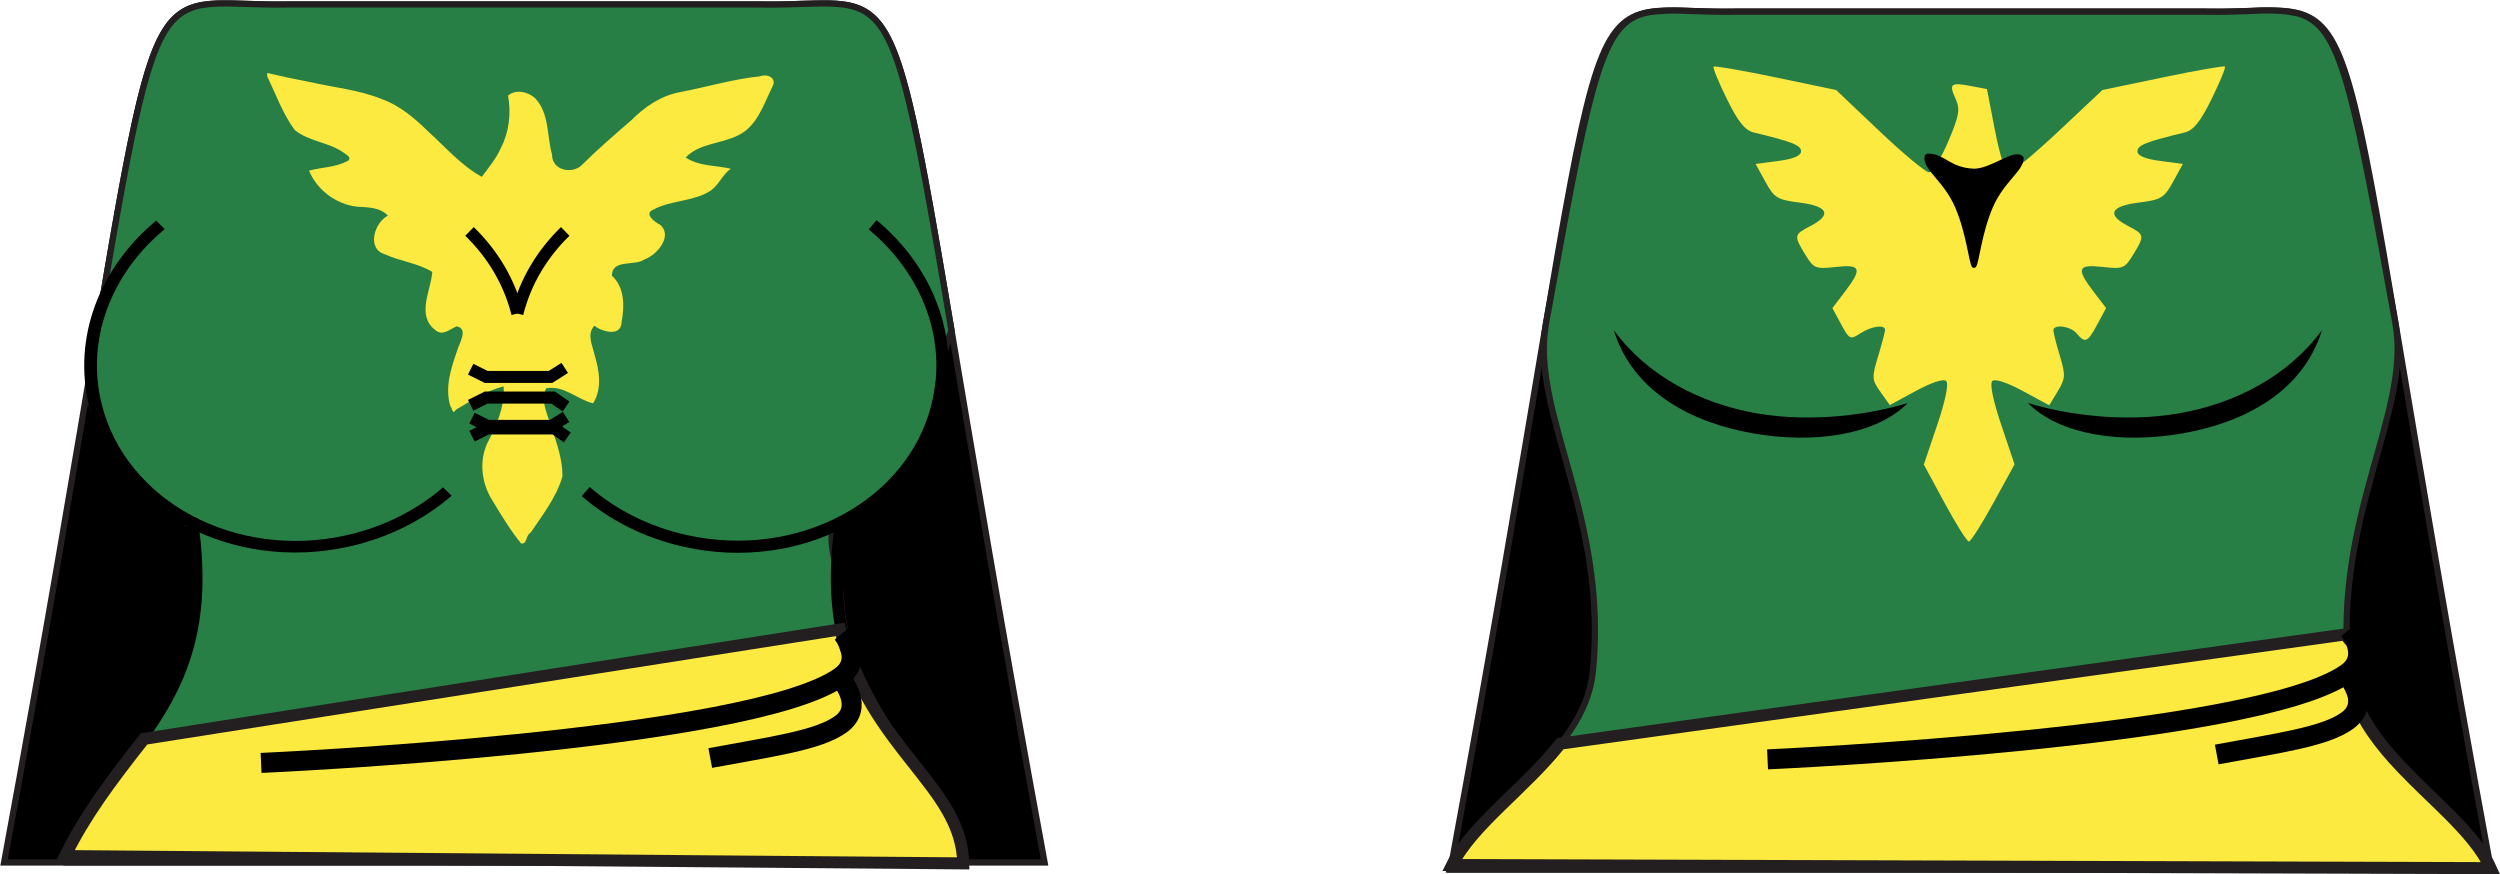 <?xml version="1.0" encoding="UTF-8" standalone="no"?>
<!-- Created with Inkscape (http://www.inkscape.org/) -->

<svg
   xmlns:dc="http://purl.org/dc/elements/1.1/"
   xmlns:cc="http://creativecommons.org/ns#"
   xmlns:rdf="http://www.w3.org/1999/02/22-rdf-syntax-ns#"
   xmlns:svg="http://www.w3.org/2000/svg"
   xmlns="http://www.w3.org/2000/svg"
   xmlns:xlink="http://www.w3.org/1999/xlink"
   xmlns:sodipodi="http://sodipodi.sourceforge.net/DTD/sodipodi-0.dtd"
   xmlns:inkscape="http://www.inkscape.org/namespaces/inkscape"
   width="124.875"
   height="43.678"
   id="svg2"
   version="1.1"
   inkscape:version="0.48.2 r9819"
   sodipodi:docname="phoenix_jean_grey.svg"
   inkscape:export-filename="C:\Dokumente und Einstellungen\John\Desktop\minifigs\done\phoenix_jean_grey.png"
   inkscape:export-xdpi="1030.6306"
   inkscape:export-ydpi="1030.6306">
  <defs
     id="defs4">
    <linearGradient
       id="linearGradient3966">
      <stop
         style="stop-color:#c0ac02;stop-opacity:1;"
         offset="0"
         id="stop3968" />
      <stop
         style="stop-color:#fdea41;stop-opacity:0;"
         offset="1"
         id="stop3970" />
    </linearGradient>
    <clipPath
       id="clipPath2999"
       clipPathUnits="userSpaceOnUse">
      <path
         id="path3001"
         d="M 0,792 612,792 612,0 0,0 0,792 z"
         inkscape:connector-curvature="0" />
    </clipPath>
    <radialGradient
       inkscape:collect="always"
       xlink:href="#linearGradient3966"
       id="radialGradient3972"
       cx="96.306"
       cy="46.658"
       fx="96.306"
       fy="46.658"
       r="12.65"
       gradientTransform="matrix(0.76,-0.036,0.132,2.752,16.986,-78.269)"
       gradientUnits="userSpaceOnUse" />
  </defs>
  <sodipodi:namedview
     id="base"
     pagecolor="#ffffff"
     bordercolor="#666666"
     borderopacity="1.0"
     inkscape:pageopacity="0.0"
     inkscape:pageshadow="2"
     inkscape:zoom="3.92"
     inkscape:cx="33.464114"
     inkscape:cy="30.29992"
     inkscape:document-units="px"
     inkscape:current-layer="layer2"
     showgrid="false"
     fit-margin-top="0"
     fit-margin-left="0"
     fit-margin-right="0"
     fit-margin-bottom="0"
     inkscape:window-width="1280"
     inkscape:window-height="968"
     inkscape:window-x="-4"
     inkscape:window-y="-4"
     inkscape:window-maximized="1"
     showguides="true"
     inkscape:guide-bbox="true" />
  <g
     inkscape:label="Ebene 1"
     inkscape:groupmode="layer"
     id="layer1"
     transform="translate(-288.482,-409.635)"
     style="display:none"
     sodipodi:insensitive="true">
    <g
       id="g2995"
       transform="matrix(1.25,0,0,-1.25,-10.112,968.337)">
      <g
         id="g2997"
         clip-path="url(#clipPath2999)">
        <path
           inkscape:connector-curvature="0"
           d="m 238.5,411.935 0.01,0.052 0,0.053 -0.01,-0.105 z"
           style="fill:#ffffff;fill-opacity:1;fill-rule:nonzero;stroke:none"
           id="path3003" />
        <path
           inkscape:connector-curvature="0"
           d="m 238.5,411.935 0.01,0.052 0,0.053 -0.01,-0.105 z"
           style="fill:none;stroke:#231f20;stroke-width:0.25;stroke-linecap:butt;stroke-linejoin:miter;stroke-miterlimit:4;stroke-opacity:1;stroke-dasharray:none"
           id="path3005" />
        <path
           inkscape:connector-curvature="0"
           d="m 280.74,412.04 0,-0.053 0.01,-0.052 -0.01,0.105 z"
           style="fill:#ffffff;fill-opacity:1;fill-rule:nonzero;stroke:none"
           id="path3007" />
        <path
           inkscape:connector-curvature="0"
           d="m 280.74,412.04 0,-0.053 0.01,-0.052 -0.01,0.105 z"
           style="fill:none;stroke:#231f20;stroke-width:0.25;stroke-linecap:butt;stroke-linejoin:miter;stroke-miterlimit:4;stroke-opacity:1;stroke-dasharray:none"
           id="path3009" />
        <path
           inkscape:connector-curvature="0"
           d="m 274.656,444.555 c 0,0 -0.289,2.023 -1.908,2.086 l -11.203,0 -1.293,0 -1.252,0 -1.295,0 -11.201,0 c -1.621,-0.063 -1.91,-2.086 -1.91,-2.086 l -6.084,-32.568 0,-51.987 21.084,0 0.064,0 21.082,0 0,51.987 -6.084,32.568 z"
           style="fill:#ffffff;fill-opacity:1;fill-rule:nonzero;stroke:none"
           id="path3011" />
        <path
           inkscape:connector-curvature="0"
           d="m 274.656,444.555 c 0,0 -0.289,2.023 -1.908,2.086 l -11.203,0 -1.293,0 -1.252,0 -1.295,0 -11.201,0 c -1.621,-0.063 -1.91,-2.086 -1.91,-2.086 l -6.084,-32.568 0,-51.987 21.084,0 0.064,0 21.082,0 0,51.987 -6.084,32.568 z"
           style="fill:none;stroke:#231f20;stroke-width:0.25;stroke-linecap:butt;stroke-linejoin:miter;stroke-miterlimit:4;stroke-opacity:1;stroke-dasharray:none"
           id="path3013" />
        <path
           inkscape:connector-curvature="0"
           d="m 182.75,411.935 0.01,0.052 0,0.053 -0.01,-0.105 z"
           style="fill:#ffffff;fill-opacity:1;fill-rule:nonzero;stroke:none"
           id="path3015" />
        <path
           inkscape:connector-curvature="0"
           d="m 182.75,411.935 0.01,0.052 0,0.053 -0.01,-0.105 z"
           style="fill:none;stroke:#231f20;stroke-width:0.25;stroke-linecap:butt;stroke-linejoin:miter;stroke-miterlimit:4;stroke-opacity:1;stroke-dasharray:none"
           id="path3017" />
        <path
           inkscape:connector-curvature="0"
           d="m 224.99,412.04 0,-0.053 0.01,-0.052 -0.01,0.105 z"
           style="fill:#ffffff;fill-opacity:1;fill-rule:nonzero;stroke:none"
           id="path3019" />
        <path
           inkscape:connector-curvature="0"
           d="m 224.99,412.04 0,-0.053 0.01,-0.052 -0.01,0.105 z"
           style="fill:none;stroke:#231f20;stroke-width:0.25;stroke-linecap:butt;stroke-linejoin:miter;stroke-miterlimit:4;stroke-opacity:1;stroke-dasharray:none"
           id="path3021" />
        <path
           inkscape:connector-curvature="0"
           d="m 218.906,444.555 c 0,0 -0.289,2.023 -1.908,2.086 l -11.203,0 -1.293,0 -1.252,0 -1.295,0 -11.201,0 c -1.621,-0.063 -1.91,-2.086 -1.91,-2.086 l -6.084,-32.568 0,-51.987 21.084,0 0.064,0 21.082,0 0,51.987 -6.084,32.568 z"
           style="fill:#ffffff;fill-opacity:1;fill-rule:nonzero;stroke:none"
           id="path3023" />
        <path
           inkscape:connector-curvature="0"
           d="m 218.906,444.555 c 0,0 -0.289,2.023 -1.908,2.086 l -11.203,0 -1.293,0 -1.252,0 -1.295,0 -11.201,0 c -1.621,-0.063 -1.91,-2.086 -1.91,-2.086 l -6.084,-32.568 0,-51.987 21.084,0 0.064,0 21.082,0 0,51.987 -6.084,32.568 z"
           style="fill:none;stroke:#231f20;stroke-width:0.25;stroke-linecap:butt;stroke-linejoin:miter;stroke-miterlimit:4;stroke-opacity:1;stroke-dasharray:none"
           id="path3025" />
        <path
           inkscape:connector-curvature="0"
           d="m 297.39,353.726 18.156,0 0,8.965 -18.156,0 0,-8.965 z"
           style="fill:#ffffff;fill-opacity:1;fill-rule:nonzero;stroke:none"
           id="path3027" />
        <path
           inkscape:connector-curvature="0"
           d="m 297.39,353.726 18.156,0 0,8.964 -18.156,0 0,-8.964 z"
           style="fill:none;stroke:#231f20;stroke-width:0.25;stroke-linecap:butt;stroke-linejoin:miter;stroke-miterlimit:4;stroke-opacity:1;stroke-dasharray:none"
           id="path3029" />
        <path
           inkscape:connector-curvature="0"
           d="m 315.547,364.799 -18.158,0 0,33.947 18.158,0 0,-33.947 z"
           style="fill:#ffffff;fill-opacity:1;fill-rule:nonzero;stroke:none"
           id="path3031" />
        <path
           inkscape:connector-curvature="0"
           d="m 315.547,364.799 -18.158,0 0,33.947 18.158,0 0,-33.947 z"
           style="fill:none;stroke:#231f20;stroke-width:0.25;stroke-linecap:butt;stroke-linejoin:miter;stroke-miterlimit:4;stroke-opacity:1;stroke-dasharray:none"
           id="path3033" />
        <path
           inkscape:connector-curvature="0"
           d="m 338.228,402.868 -41.063,0 0,5.653 41.063,0 0,-5.653 z"
           style="fill:#ffffff;fill-opacity:1;fill-rule:nonzero;stroke:none"
           id="path3035" />
        <path
           inkscape:connector-curvature="0"
           d="m 338.228,402.868 -41.064,0 0,5.653 41.064,0 0,-5.653 z"
           style="fill:none;stroke:#231f20;stroke-width:0.25;stroke-linecap:butt;stroke-linejoin:miter;stroke-miterlimit:4;stroke-opacity:1;stroke-dasharray:none"
           id="path3037" />
        <path
           inkscape:connector-curvature="0"
           d="m 297.892,379.549 17.153,0"
           style="fill:#ffffff;fill-opacity:1;fill-rule:nonzero;stroke:none"
           id="path3039" />
        <path
           inkscape:connector-curvature="0"
           d="m 297.892,379.549 17.153,0"
           style="fill:none;stroke:#231f20;stroke-width:0.25;stroke-linecap:butt;stroke-linejoin:miter;stroke-miterlimit:4;stroke-opacity:1;stroke-dasharray:none"
           id="path3041" />
        <path
           inkscape:connector-curvature="0"
           d="m 319.974,353.726 18.156,0 0,8.965 -18.156,0 0,-8.965 z"
           style="fill:#ffffff;fill-opacity:1;fill-rule:nonzero;stroke:none"
           id="path3043" />
        <path
           inkscape:connector-curvature="0"
           d="m 319.974,353.726 18.156,0 0,8.964 -18.156,0 0,-8.964 z"
           style="fill:none;stroke:#231f20;stroke-width:0.25;stroke-linecap:butt;stroke-linejoin:miter;stroke-miterlimit:4;stroke-opacity:1;stroke-dasharray:none"
           id="path3045" />
        <path
           inkscape:connector-curvature="0"
           d="m 338.13,364.798 -18.156,0 0,33.948 18.156,0 0,-33.948 z"
           style="fill:#ffffff;fill-opacity:1;fill-rule:nonzero;stroke:none"
           id="path3047" />
        <path
           inkscape:connector-curvature="0"
           d="m 338.13,364.798 -18.156,0 0,33.948 18.156,0 0,-33.948 z"
           style="fill:none;stroke:#231f20;stroke-width:0.25;stroke-linecap:butt;stroke-linejoin:miter;stroke-miterlimit:4;stroke-opacity:1;stroke-dasharray:none"
           id="path3049" />
        <path
           inkscape:connector-curvature="0"
           d="m 320.476,379.548 17.152,0"
           style="fill:#ffffff;fill-opacity:1;fill-rule:nonzero;stroke:none"
           id="path3051" />
        <path
           inkscape:connector-curvature="0"
           d="m 320.476,379.548 17.152,0"
           style="fill:none;stroke:#231f20;stroke-width:0.25;stroke-linecap:butt;stroke-linejoin:miter;stroke-miterlimit:4;stroke-opacity:1;stroke-dasharray:none"
           id="path3053" />
        <path
           inkscape:connector-curvature="0"
           d="m 372.053,415.387 c -0.436,0.822 -0.22,1.537 -0.22,1.537 l -0.007,0.009 -1.95,2.883 c -1.907,-2.589 -3.679,-4.201 -4.85,-5.107 0.372,-0.448 1.139,-1.297 1.796,-1.57 0.032,-0.014 0.063,-0.035 0.095,-0.045 0.917,-0.309 5.835,0.967 5.136,2.293"
           style="fill:#ffffff;fill-opacity:1;fill-rule:nonzero;stroke:none"
           id="path3055" />
        <path
           inkscape:connector-curvature="0"
           d="m 372.053,415.387 c -0.436,0.822 -0.22,1.537 -0.22,1.537 l -0.007,0.009 -1.95,2.883 c -1.907,-2.589 -3.679,-4.201 -4.85,-5.107 0.372,-0.448 1.139,-1.297 1.796,-1.57 0.032,-0.014 0.063,-0.035 0.095,-0.045 0.917,-0.309 5.835,0.967 5.136,2.293 z"
           style="fill:none;stroke:#231f20;stroke-width:0.25;stroke-linecap:butt;stroke-linejoin:miter;stroke-miterlimit:4;stroke-opacity:1;stroke-dasharray:none"
           id="path3057" />
        <path
           inkscape:connector-curvature="0"
           d="m 382.225,407.975 c 1.345,1.121 0.593,2.694 0.593,2.694 l -5.362,8.702 c -0.659,0.832 -1.542,0.142 -1.542,0.142 l -4.088,-2.58 0.007,-0.009 c 0,0 -0.216,-0.715 0.22,-1.537 0.699,-1.326 -4.219,-2.602 -5.136,-2.293 -0.032,0.01 -0.063,0.031 -0.095,0.045 -0.127,-1.04 0.242,-3.237 3.557,-7.08 3.566,-4.134 10.499,0.795 11.846,1.916"
           style="fill:#ffffff;fill-opacity:1;fill-rule:nonzero;stroke:none"
           id="path3059" />
        <path
           inkscape:connector-curvature="0"
           d="m 382.225,407.975 c 1.345,1.121 0.593,2.694 0.593,2.694 l -5.362,8.702 c -0.659,0.832 -1.542,0.142 -1.542,0.142 l -4.088,-2.58 0.007,-0.009 c 0,0 -0.216,-0.715 0.22,-1.537 0.699,-1.326 -4.219,-2.602 -5.136,-2.293 -0.032,0.01 -0.063,0.031 -0.095,0.045 -0.127,-1.04 0.242,-3.237 3.557,-7.08 3.566,-4.134 10.499,0.795 11.846,1.916 z"
           style="fill:none;stroke:#231f20;stroke-width:0.25;stroke-linecap:butt;stroke-linejoin:miter;stroke-miterlimit:4;stroke-opacity:1;stroke-dasharray:none"
           id="path3061" />
        <path
           inkscape:connector-curvature="0"
           d="m 365.026,414.709 c 1.171,0.906 2.943,2.518 4.85,5.107 0.495,0.672 0.998,1.407 1.502,2.213 l -4.548,4.547 c 0,0 -1.504,1.39 -1.435,3.628 0,0 1.084,11.583 -0.541,14.219 -2.342,3.8 -5.68,3.195 -5.68,3.195 -8.088,-0.691 -8.254,-7.269 -8.254,-7.269 0,0 -0.056,-7.821 -0.021,-11.657 0.037,-3.836 2.675,-5.993 2.675,-5.993 l 10.03,-8.954 c 0,0 0.541,0.283 1.422,0.964"
           style="fill:#ffffff;fill-opacity:1;fill-rule:nonzero;stroke:none"
           id="path3063" />
        <path
           inkscape:connector-curvature="0"
           d="m 365.026,414.709 c 1.171,0.906 2.943,2.518 4.85,5.107 0.495,0.672 0.998,1.407 1.502,2.213 l -4.548,4.547 c 0,0 -1.504,1.39 -1.435,3.628 0,0 1.084,11.583 -0.541,14.219 -2.342,3.8 -5.68,3.195 -5.68,3.195 -8.088,-0.691 -8.254,-7.269 -8.254,-7.269 0,0 -0.056,-7.821 -0.021,-11.657 0.037,-3.836 2.675,-5.993 2.675,-5.993 l 10.03,-8.954 c 0,0 0.541,0.283 1.422,0.964 z"
           style="fill:none;stroke:#231f20;stroke-width:0.25;stroke-linecap:butt;stroke-linejoin:miter;stroke-miterlimit:4;stroke-opacity:1;stroke-dasharray:none"
           id="path3065" />
        <path
           inkscape:connector-curvature="0"
           d="m 405.439,415.053 c -0.394,0.843 -1.094,1.101 -1.094,1.101 l -0.002,0.011 -1.125,3.296 c 3.217,-0.041 5.57,0.399 7,0.787 0.133,-0.567 0.347,-1.69 0.17,-2.38 -0.01,-0.032 -0.012,-0.071 -0.022,-0.102 -0.307,-0.918 -4.292,-4.072 -4.927,-2.713"
           style="fill:#ffffff;fill-opacity:1;fill-rule:nonzero;stroke:none"
           id="path3067" />
        <path
           inkscape:connector-curvature="0"
           d="m 405.439,415.053 c -0.394,0.843 -1.094,1.101 -1.094,1.101 l -0.002,0.011 -1.125,3.296 c 3.217,-0.041 5.57,0.399 7,0.787 0.133,-0.567 0.347,-1.69 0.17,-2.38 -0.01,-0.032 -0.012,-0.071 -0.022,-0.102 -0.307,-0.918 -4.292,-4.072 -4.927,-2.713 z"
           style="fill:none;stroke:#231f20;stroke-width:0.25;stroke-linecap:butt;stroke-linejoin:miter;stroke-miterlimit:4;stroke-opacity:1;stroke-dasharray:none"
           id="path3069" />
        <path
           inkscape:connector-curvature="0"
           d="m 405.216,402.469 c -1.705,-0.397 -2.508,1.15 -2.508,1.15 l -3.706,9.526 c -0.267,1.028 0.817,1.316 0.817,1.316 l 4.524,1.704 0.002,-0.011 c 0,0 0.7,-0.258 1.094,-1.101 0.635,-1.359 4.62,1.795 4.927,2.713 0.01,0.031 0.012,0.07 0.022,0.102 0.906,-0.526 2.435,-2.145 3.502,-7.106 1.146,-5.338 -6.967,-7.895 -8.674,-8.293"
           style="fill:#ffffff;fill-opacity:1;fill-rule:nonzero;stroke:none"
           id="path3071" />
        <path
           inkscape:connector-curvature="0"
           d="m 405.216,402.469 c -1.705,-0.397 -2.508,1.15 -2.508,1.15 l -3.706,9.526 c -0.267,1.028 0.817,1.316 0.817,1.316 l 4.524,1.704 0.002,-0.011 c 0,0 0.7,-0.258 1.094,-1.101 0.635,-1.359 4.62,1.795 4.927,2.713 0.01,0.031 0.012,0.07 0.022,0.102 0.906,-0.526 2.435,-2.145 3.502,-7.106 1.146,-5.338 -6.967,-7.895 -8.674,-8.293 z"
           style="fill:none;stroke:#231f20;stroke-width:0.25;stroke-linecap:butt;stroke-linejoin:miter;stroke-miterlimit:4;stroke-opacity:1;stroke-dasharray:none"
           id="path3073" />
        <path
           inkscape:connector-curvature="0"
           d="m 410.218,420.248 c -1.43,-0.388 -3.783,-0.828 -7,-0.787 -0.834,0.009 -1.723,0.051 -2.67,0.137 l -0.884,6.369 c 0,0 -0.201,2.038 -2.027,3.332 0,0 -9.894,6.122 -11.017,9.009 -1.618,4.159 0.878,6.457 0.878,6.457 5.43,6.034 10.776,2.199 10.776,2.199 0,0 6.272,-4.672 9.311,-7.013 3.037,-2.342 3.166,-5.75 3.166,-5.75 l 1.094,-13.4 c 0,0 -0.553,-0.261 -1.627,-0.553"
           style="fill:#ffffff;fill-opacity:1;fill-rule:nonzero;stroke:none"
           id="path3075" />
        <path
           inkscape:connector-curvature="0"
           d="m 410.218,420.248 c -1.43,-0.388 -3.783,-0.828 -7,-0.787 -0.834,0.009 -1.723,0.051 -2.67,0.137 l -0.884,6.369 c 0,0 -0.201,2.038 -2.027,3.332 0,0 -9.894,6.122 -11.017,9.009 -1.618,4.159 0.878,6.457 0.878,6.457 5.43,6.034 10.776,2.199 10.776,2.199 0,0 6.272,-4.672 9.311,-7.013 3.037,-2.342 3.166,-5.75 3.166,-5.75 l 1.094,-13.4 c 0,0 -0.553,-0.261 -1.627,-0.553 z"
           style="fill:none;stroke:#231f20;stroke-width:0.25;stroke-linecap:butt;stroke-linejoin:miter;stroke-miterlimit:4;stroke-opacity:1;stroke-dasharray:none"
           id="path3077" />
        <path
           inkscape:connector-curvature="0"
           d="m 333.24,454.72 -90.24,0 0,17.113 90.24,0 0,-17.113 z"
           style="fill:#ffffff;fill-opacity:1;fill-rule:nonzero;stroke:none"
           id="path3079" />
        <path
           inkscape:connector-curvature="0"
           d="m 333.24,454.72 -90.24,0 0,17.113 90.24,0 0,-17.113 z"
           style="fill:none;stroke:#231f20;stroke-width:0.25;stroke-linecap:butt;stroke-linejoin:miter;stroke-miterlimit:4;stroke-opacity:1;stroke-dasharray:none"
           id="path3081" />
        <path
           inkscape:connector-curvature="0"
           d="m 357.082,380.629 0,-12.162 -6.082,0 0,-8.467 21.403,0 0,31.719 0,0.715 c 0,0 -1.669,6.558 -9.122,6.558 l -0.536,0 c 0,0 -9.301,-0.059 -9.539,-8.943 l 0,-0.299 c 0,0 -0.238,-4.172 3.935,-6.916 l -0.059,-2.205 z"
           style="fill:#ffffff;fill-opacity:1;fill-rule:nonzero;stroke:none"
           id="path3083" />
        <path
           inkscape:connector-curvature="0"
           d="m 357.082,380.629 0,-12.162 -6.082,0 0,-8.467 21.403,0 0,31.719 0,0.715 c 0,0 -1.669,6.558 -9.122,6.558 l -0.536,0 c 0,0 -9.301,-0.059 -9.539,-8.943 l 0,-0.299 c 0,0 -0.238,-4.172 3.935,-6.916 l -0.059,-2.205 z"
           style="fill:none;stroke:#231f20;stroke-width:0.25;stroke-linecap:butt;stroke-linejoin:miter;stroke-miterlimit:4;stroke-opacity:1;stroke-dasharray:none"
           id="path3085" />
        <path
           inkscape:connector-curvature="0"
           d="m 392.913,380.629 0,-12.162 6.081,0 0,-8.467 -21.403,0 0,31.719 0,0.715 c 0,0 1.669,6.558 9.121,6.558 l 0.537,0 c 0,0 9.301,-0.059 9.539,-8.943 l 0,-0.299 c 0,0 0.239,-4.172 -3.934,-6.916 l 0.059,-2.205 z"
           style="fill:#ffffff;fill-opacity:1;fill-rule:nonzero;stroke:none"
           id="path3087" />
        <path
           inkscape:connector-curvature="0"
           d="m 392.913,380.629 0,-12.162 6.081,0 0,-8.467 -21.403,0 0,31.719 0,0.715 c 0,0 1.669,6.558 9.121,6.558 l 0.537,0 c 0,0 9.301,-0.059 9.539,-8.943 l 0,-0.299 c 0,0 0.239,-4.172 -3.934,-6.916 l 0.059,-2.205 z"
           style="fill:none;stroke:#231f20;stroke-width:0.25;stroke-linecap:butt;stroke-linejoin:miter;stroke-miterlimit:4;stroke-opacity:1;stroke-dasharray:none"
           id="path3089" />
        <path
           inkscape:connector-curvature="0"
           d="m 297,412.333 c 6.986,37.835 4.274,34.143 11.414,34.285 l 18.752,0 c 7.141,-0.142 4.428,3.55 11.412,-34.285 l -41.578,0 z"
           style="fill:#ffffff;fill-opacity:1;fill-rule:nonzero;stroke:none"
           id="path3091" />
        <path
           inkscape:connector-curvature="0"
           d="m 297,412.333 c 6.986,37.835 4.274,34.143 11.414,34.285 l 18.752,0 c 7.141,-0.142 4.428,3.55 11.412,-34.285 l -41.578,0 z"
           style="fill:none;stroke:#231f20;stroke-width:0.25;stroke-linecap:butt;stroke-linejoin:miter;stroke-miterlimit:4;stroke-opacity:1;stroke-dasharray:none"
           id="path3093" />
        <path
           inkscape:connector-curvature="0"
           d="m 238.5,412.185 42.24,0.052"
           style="fill:none;stroke:#231f20;stroke-width:0.25;stroke-linecap:butt;stroke-linejoin:miter;stroke-miterlimit:4;stroke-opacity:1;stroke-dasharray:none"
           id="path3095" />
      </g>
    </g>
  </g>
  <g
     inkscape:groupmode="layer"
     id="layer2"
     inkscape:label="female"
     style="display:inline"
     transform="translate(-70.312,-31.26)">
    <path
       inkscape:connector-curvature="0"
       d="m 70.516,74.339 c 8.732,-47.294 5.343,-42.679 14.268,-42.856 l 23.44,0 c 8.926,0.177 5.535,-4.438 14.265,42.856 l -51.973,0 z"
       style="fill:#000000;stroke:#231f20;stroke-width:0.312;stroke-linecap:butt;stroke-linejoin:miter;stroke-miterlimit:4;stroke-opacity:1;stroke-dasharray:none"
       id="path3862" />
    <path
       id="path3918"
       style="fill:#287f46;fill-opacity:1;stroke:#231f20;stroke-width:0.312;stroke-linecap:butt;stroke-linejoin:miter;stroke-miterlimit:4;stroke-opacity:1;stroke-dasharray:none"
       d="m 74.744,50.266 c 3.612,-21.439 3.055,-18.644 10.039,-18.783 l 23.44,0 c 6.701,0.133 6.46,-2.435 9.618,16.287 -0.769,1.886 -0.68,4.704 -1.619,6.219 -1.055,1.702 -3.085,2.86 -4.059,3.42 -0.759,0.437 0.076,2.252 0.166,3.901 0.289,5.317 5.714,9.569 5.96,13.028 l -44.586,0 c 2.539,-6.306 4.954,-6.663 6.029,-10.898 0.512,-2.019 0.581,-5.551 0.113,-5.895 -3.206,-2.362 -5.372,-5.674 -5.102,-7.281 z"
       inkscape:connector-curvature="0"
       sodipodi:nodetypes="ccccsssccssc" />
    <path
       style="fill:#fdea41;fill-opacity:1;display:inline"
       d="m 83.656,35.062 c 0.435,0.906 0.775,1.872 1.375,2.688 0.713,0.589 1.719,0.606 2.457,1.143 0.145,0.096 0.441,0.276 0.168,0.419 -0.586,0.308 -1.275,0.303 -1.906,0.469 0.391,0.965 1.341,1.673 2.369,1.801 0.541,0.035 1.166,0.019 1.568,0.449 -0.681,0.354 -1.084,1.671 -0.125,1.938 0.758,0.35 1.626,0.431 2.344,0.875 -0.07,0.946 -0.813,2.177 0.156,2.906 0.358,0.324 0.745,-0.068 1.062,-0.188 0.596,0.119 0.137,0.824 0.038,1.174 -0.317,0.903 -0.644,1.87 -0.35,2.826 0.094,0.052 0.083,0.462 0.282,0.157 0.76,-0.442 1.51,-0.945 2.374,-1.157 0.066,1.021 -0.361,1.973 -0.824,2.855 -0.417,0.926 -0.265,2.02 0.276,2.862 0.439,0.725 0.891,1.482 1.423,2.127 0.317,0.055 0.221,-0.424 0.474,-0.539 0.599,-0.885 1.289,-1.768 1.588,-2.805 0.015,-1.029 -0.416,-2.001 -0.72,-2.968 -0.162,-0.456 -0.318,-0.974 -0.092,-1.438 0.887,-0.169 1.538,0.555 2.344,0.75 0.459,-0.731 0.316,-1.617 0.079,-2.396 C 99.918,48.524 99.598,47.971 100,47.531 c 0.392,0.307 1.351,0.574 1.362,-0.2 0.153,-0.775 0.147,-1.731 -0.487,-2.3 0.012,-0.852 1.141,-0.461 1.625,-0.812 0.621,-0.214 1.434,-1.161 0.789,-1.731 -0.255,-0.115 -0.842,-0.554 -0.344,-0.757 0.9,-0.486 1.999,-0.389 2.868,-0.949 0.408,-0.293 0.591,-0.802 1,-1.094 -0.752,-0.175 -1.589,-0.114 -2.25,-0.562 0.683,-0.716 1.751,-0.674 2.594,-1.094 0.982,-0.457 1.302,-1.572 1.75,-2.469 0.214,-0.434 -0.303,-0.634 -0.644,-0.488 -1.352,0.137 -2.655,0.536 -3.986,0.787 -0.942,0.178 -1.747,0.721 -2.415,1.39 -0.854,0.743 -1.714,1.48 -2.516,2.28 -0.509,0.444 -1.471,0.216 -1.459,-0.55 -0.264,-0.941 -0.126,-2.068 -0.854,-2.825 -0.362,-0.319 -0.942,-0.45 -1.344,-0.125 0.162,0.886 0.055,1.828 -0.363,2.632 -0.233,0.529 -0.61,0.969 -0.949,1.43 -1.04,-0.575 -1.822,-1.496 -2.695,-2.282 -0.662,-0.648 -1.393,-1.273 -2.274,-1.593 -1.178,-0.478 -2.457,-0.594 -3.688,-0.875 -0.69,-0.134 -1.378,-0.276 -2.062,-0.438 l 0,0.156 z"
       id="path3066-7"
       inkscape:connector-curvature="0"
       sodipodi:nodetypes="scssscssssscsssssscsssscscssscssssscscsssscsssssscsscsscssscsss" />
    <path
       transform="translate(-218.169,-378.376)"
       id="path3325"
       style="fill:#000000;stroke:#231f20;stroke-width:0.312;stroke-linecap:butt;stroke-linejoin:miter;stroke-miterlimit:4;stroke-opacity:1;stroke-dasharray:none"
       d="m 360.933,453.072 c 8.732,-47.294 5.343,-42.679 14.268,-42.856 l 23.44,0 c 8.926,0.177 5.535,-4.438 14.265,42.856 l -51.972,0 z"
       inkscape:connector-curvature="0" />
    <path
       style="fill:#287f46;fill-opacity:1;stroke:#231f20;stroke-width:0.312;stroke-linecap:butt;stroke-linejoin:miter;stroke-miterlimit:4;stroke-opacity:1;stroke-dasharray:none"
       d="m 153.969,31.781 c -0.273,-0.002 -0.513,0.014 -0.75,0.031 -0.252,0.016 -0.501,0.045 -0.719,0.094 -0.194,0.046 -0.361,0.103 -0.531,0.188 -1.797,0.886 -2.413,4.126 -4.438,15.344 -0.792,4.39 3.125,9.636 2.344,17.375 -0.427,4.23 -5.792,6.788 -7.125,9.875 l 52,0 c -1.333,-3.087 -6.698,-5.645 -7.125,-9.875 -0.781,-7.739 3.136,-12.985 2.344,-17.375 -2.025,-11.218 -2.641,-14.457 -4.438,-15.344 -0.171,-0.084 -0.337,-0.141 -0.531,-0.188 -0.01,-0.002 -0.021,0.002 -0.031,0 -0.187,-0.043 -0.412,-0.076 -0.625,-0.094 -0.323,-0.023 -0.673,-0.04 -1.062,-0.031 -0.212,0.004 -0.421,0.024 -0.656,0.031 -0.637,0.021 -1.326,0.048 -2.156,0.031 l -23.438,0 c -0.83,0.017 -1.52,-0.01 -2.156,-0.031 -0.01,-3.4e-4 -0.021,3.37e-4 -0.031,0 -0.315,-0.01 -0.602,-0.029 -0.875,-0.031 z"
       id="path3093-4"
       inkscape:connector-curvature="0" />
    <path
       style="font-size:medium;font-style:normal;font-variant:normal;font-weight:normal;font-stretch:normal;text-indent:0;text-align:start;text-decoration:none;line-height:normal;letter-spacing:normal;word-spacing:normal;text-transform:none;direction:ltr;block-progression:tb;writing-mode:lr-tb;text-anchor:start;baseline-shift:baseline;color:#000000;fill:#000000;fill-opacity:1;stroke:none;stroke-width:1px;marker:none;visibility:visible;display:inline;overflow:visible;enable-background:accumulate;font-family:Sans;-inkscape-font-specification:Sans"
       d="m 158.062,51.906 c -2.815,-0.491 -5.469,-1.869 -7.141,-4.156 0.95,3.105 3.928,4.629 6.953,5.156 3.025,0.527 6.125,0.105 7.734,-1.516 -1.791,0.553 -4.732,1.006 -7.547,0.516 z"
       id="path3331"
       inkscape:connector-curvature="0"
       sodipodi:nodetypes="scscs" />
    <path
       style="fill:#fdea41;fill-opacity:1"
       d="m 169.883,56.38 1.056,-1.926 -0.665,-1.972 c -0.406,-1.203 -0.581,-2.055 -0.45,-2.187 0.131,-0.131 0.728,0.062 1.531,0.497 l 1.315,0.713 0.426,-0.701 c 0.386,-0.635 0.396,-0.802 0.104,-1.772 -0.177,-0.589 -0.322,-1.16 -0.322,-1.268 0,-0.331 0.859,-0.218 1.167,0.154 0.417,0.502 0.542,0.447 1.03,-0.46 l 0.436,-0.81 -0.617,-0.808 c -0.892,-1.17 -0.813,-1.389 0.453,-1.246 1.003,0.113 1.098,0.075 1.516,-0.612 0.582,-0.954 0.573,-1.006 -0.252,-1.432 -1.086,-0.562 -0.891,-0.993 0.531,-1.171 1.122,-0.14 1.274,-0.232 1.717,-1.042 l 0.486,-0.888 -1.134,-0.15 c -0.756,-0.1 -1.134,-0.261 -1.134,-0.483 0,-0.302 0.433,-0.475 2.35,-0.936 0.449,-0.108 0.788,-0.527 1.353,-1.674 0.415,-0.842 0.715,-1.57 0.666,-1.619 -0.049,-0.049 -1.446,0.194 -3.104,0.541 l -3.015,0.63 -2.185,2.054 c -1.202,1.13 -2.318,2.054 -2.48,2.054 -0.185,0 -0.445,-0.773 -0.699,-2.079 l -0.404,-2.079 -0.816,-0.153 c -1.003,-0.188 -1.092,-0.11 -0.745,0.651 0.233,0.512 0.177,0.828 -0.376,2.131 -0.358,0.841 -0.788,1.53 -0.956,1.53 -0.168,0 -1.282,-0.925 -2.474,-2.056 l -2.168,-2.056 -3.015,-0.628 c -1.658,-0.346 -3.055,-0.588 -3.104,-0.539 -0.049,0.049 0.251,0.778 0.666,1.619 0.566,1.148 0.904,1.566 1.353,1.674 1.917,0.461 2.35,0.634 2.35,0.936 0,0.222 -0.378,0.383 -1.134,0.483 l -1.134,0.15 0.486,0.888 c 0.443,0.809 0.595,0.901 1.717,1.042 1.422,0.178 1.617,0.609 0.531,1.171 -0.825,0.426 -0.834,0.478 -0.252,1.432 0.419,0.687 0.513,0.725 1.516,0.612 1.266,-0.143 1.346,0.076 0.453,1.246 l -0.617,0.808 0.433,0.804 c 0.41,0.762 0.461,0.786 0.958,0.46 0.559,-0.366 1.244,-0.46 1.24,-0.169 -0.001,0.096 -0.158,0.686 -0.347,1.31 -0.323,1.065 -0.316,1.176 0.119,1.787 l 0.464,0.651 1.303,-0.706 c 0.795,-0.431 1.387,-0.622 1.518,-0.49 0.131,0.131 -0.045,0.985 -0.453,2.192 l -0.668,1.977 1.039,1.921 c 0.571,1.056 1.116,1.921 1.21,1.921 0.094,0 0.646,-0.867 1.226,-1.926 z"
       id="path3066"
       inkscape:connector-curvature="0"
       sodipodi:nodetypes="scssscssssscsssssscsssscscssscssssscscsssscsssssscsscsscssscsss" />
    <path
       sodipodi:nodetypes="scscs"
       inkscape:connector-curvature="0"
       id="path3337"
       d="m 179.152,51.906 c 2.815,-0.491 5.469,-1.869 7.141,-4.156 -0.95,3.105 -3.928,4.629 -6.953,5.156 -3.025,0.527 -6.125,0.105 -7.734,-1.516 1.791,0.553 4.732,1.006 7.547,0.516 z"
       style="font-size:medium;font-style:normal;font-variant:normal;font-weight:normal;font-stretch:normal;text-indent:0;text-align:start;text-decoration:none;line-height:normal;letter-spacing:normal;word-spacing:normal;text-transform:none;direction:ltr;block-progression:tb;writing-mode:lr-tb;text-anchor:start;baseline-shift:baseline;color:#000000;fill:#000000;fill-opacity:1;stroke:none;stroke-width:1px;marker:none;visibility:visible;display:inline;overflow:visible;enable-background:accumulate;font-family:Sans;-inkscape-font-specification:Sans" />
    <path
       style="fill:#000000;stroke:#000000;stroke-width:0.164px;stroke-linecap:butt;stroke-linejoin:miter;stroke-opacity:1"
       d="m 166.623,39.011 c -0.07,0.008 -0.109,0.049 -0.108,0.143 0.012,0.605 0.964,1.122 1.532,2.429 0.559,1.285 0.698,2.809 0.84,2.972 0.009,0.01 0.018,0.002 0.026,-0.026 0.008,0.028 0.017,0.036 0.026,0.026 0.142,-0.163 0.281,-1.687 0.84,-2.972 0.568,-1.307 1.526,-1.824 1.537,-2.429 -0.325,-0.44 -1.483,0.608 -2.403,0.615 -1.248,-0.053 -1.466,-0.734 -2.29,-0.758 z"
       id="path3350"
       inkscape:connector-curvature="0"
       sodipodi:nodetypes="csscccsccc" />
    <path
       style="fill:#fdea41;fill-opacity:1;stroke:#231f20;stroke-width:0.6;stroke-linecap:butt;stroke-linejoin:miter;stroke-miterlimit:4;stroke-opacity:1;stroke-dasharray:none"
       d="M 187.531,62.938 148.25,68.406 c -1.752,2.226 -4.409,4.05 -5.406,6.062 l 51.875,0.156 c -0.422,-0.937 -1.211,-1.826 -2.115,-2.729 -0.365,-0.365 -0.748,-0.732 -1.134,-1.105 -0.411,-0.398 -0.824,-0.803 -1.219,-1.22 -1.027,-1.084 -1.936,-2.25 -2.374,-3.585 -0.124,-0.377 -0.502,-0.851 -0.251,-1.172 1.201,-1.535 -0.088,-1.267 -0.094,-1.875 z"
       id="path3838"
       inkscape:connector-curvature="0"
       sodipodi:nodetypes="ccccssssscc" />
    <path
       style="fill:none;stroke:#000000;stroke-width:1px;stroke-linecap:butt;stroke-linejoin:miter;stroke-opacity:1"
       d="m 187.64,62.712 c 0,0 1.088,1.311 -0.074,2.159 -4.436,3.238 -28.965,4.319 -28.965,4.319"
       id="path3841"
       inkscape:connector-curvature="0"
       sodipodi:nodetypes="csc" />
    <path
       sodipodi:nodetypes="csc"
       inkscape:connector-curvature="0"
       id="path3847"
       d="m 187.64,65.095 c 0,0 1.088,1.311 -0.074,2.159 -1.125,0.821 -3.544,1.132 -6.528,1.693"
       style="fill:none;stroke:#000000;stroke-width:1px;stroke-linecap:butt;stroke-linejoin:miter;stroke-opacity:1" />
    <path
       style="fill:none;stroke:#000000;stroke-width:0.6;stroke-linecap:butt;stroke-linejoin:miter;stroke-miterlimit:4;stroke-opacity:1;stroke-dasharray:none"
       d="M 73.82,73.924 C 75.903,68.271 81.33,66.547 79.888,57.182"
       id="path3864"
       inkscape:connector-curvature="0"
       sodipodi:nodetypes="cc" />
    <path
       transform="matrix(1.032,-0.23,0.235,0.937,-15.275,23.205)"
       style="fill:none;stroke:#000000;stroke-width:0.6;stroke-miterlimit:4"
       d="m 91.543,57.271 c -1.502,0.871 -3.259,1.371 -5.138,1.371 -5.523,0 -10,-4.326 -10,-9.663 0,-3.598 2.035,-6.736 5.053,-8.399"
       id="path3868"
       inkscape:connector-curvature="0"
       sodipodi:nodetypes="cssc" />
    <path
       sodipodi:nodetypes="cc"
       inkscape:connector-curvature="0"
       id="path3905"
       d="m 118.419,73.924 c -2.082,-5.653 -7.51,-7.377 -6.067,-16.742"
       style="fill:none;stroke:#000000;stroke-width:0.6;stroke-linecap:butt;stroke-linejoin:miter;stroke-miterlimit:4;stroke-opacity:1;stroke-dasharray:none" />
    <path
       sodipodi:nodetypes="cc"
       inkscape:connector-curvature="0"
       id="path3907"
       d="m 98.545,42.819 c -1.149,1.117 -1.993,2.509 -2.393,4.102"
       style="fill:none;stroke:#000000;stroke-width:0.606;stroke-miterlimit:4" />
    <path
       sodipodi:nodetypes="cc"
       inkscape:connector-curvature="0"
       id="path3909"
       d="m 93.764,42.819 c 1.149,1.117 1.993,2.509 2.393,4.102"
       style="fill:none;stroke:#000000;stroke-width:0.606;stroke-miterlimit:4" />
    <path
       style="fill:none;stroke:#000000;stroke-width:0.606;stroke-miterlimit:4"
       d="m 99.565,55.812 c 1.345,1.162 3.042,2.036 4.981,2.468 5.7,1.271 11.338,-1.753 12.593,-6.755 0.846,-3.372 -0.516,-6.782 -3.239,-9.036"
       id="path3911"
       inkscape:connector-curvature="0"
       sodipodi:nodetypes="cssc" />
    <path
       style="fill:none;stroke:#000000;stroke-width:0.6;stroke-miterlimit:4"
       d="m 93.822,49.701 0.772,0.386 3.218,0 0.708,-0.45 m 0.064,1.931 -0.644,-0.45 -3.346,0 -0.772,0.386"
       id="rect3913"
       inkscape:connector-curvature="0"
       sodipodi:nodetypes="cccccccc" />
    <path
       sodipodi:nodetypes="cccccccc"
       inkscape:connector-curvature="0"
       id="path3916"
       d="m 93.887,52.146 0.772,0.386 3.218,0 0.708,-0.45 m 0.064,1.03 -0.644,-0.45 -3.346,0 -0.772,0.386"
       style="fill:none;stroke:#000000;stroke-width:0.6;stroke-miterlimit:4" />
    <path
       sodipodi:nodetypes="cccccc"
       inkscape:connector-curvature="0"
       id="path3938"
       d="m 112.282,62.698 -34.776,5.469 c -1.752,2.226 -2.947,3.841 -3.945,5.854 l 44.865,0.365 c -0.078,-3.876 -4.614,-5.676 -6.144,-11.688 z"
       style="fill:#fdea41;fill-opacity:1;stroke:#231f20;stroke-width:0.6;stroke-linecap:butt;stroke-linejoin:miter;stroke-miterlimit:4;stroke-opacity:1;stroke-dasharray:none" />
    <path
       sodipodi:nodetypes="csc"
       inkscape:connector-curvature="0"
       id="path3940"
       d="m 112.391,62.89 c 0,0 1.088,1.311 -0.074,2.159 -4.436,3.238 -28.965,4.319 -28.965,4.319"
       style="fill:none;stroke:#000000;stroke-width:1px;stroke-linecap:butt;stroke-linejoin:miter;stroke-opacity:1" />
    <path
       style="fill:none;stroke:#000000;stroke-width:1px;stroke-linecap:butt;stroke-linejoin:miter;stroke-opacity:1"
       d="m 112.391,65.272 c 0,0 1.088,1.311 -0.074,2.159 -1.125,0.821 -3.544,1.132 -6.528,1.693"
       id="path3942"
       inkscape:connector-curvature="0"
       sodipodi:nodetypes="csc" />
  </g>
</svg>
